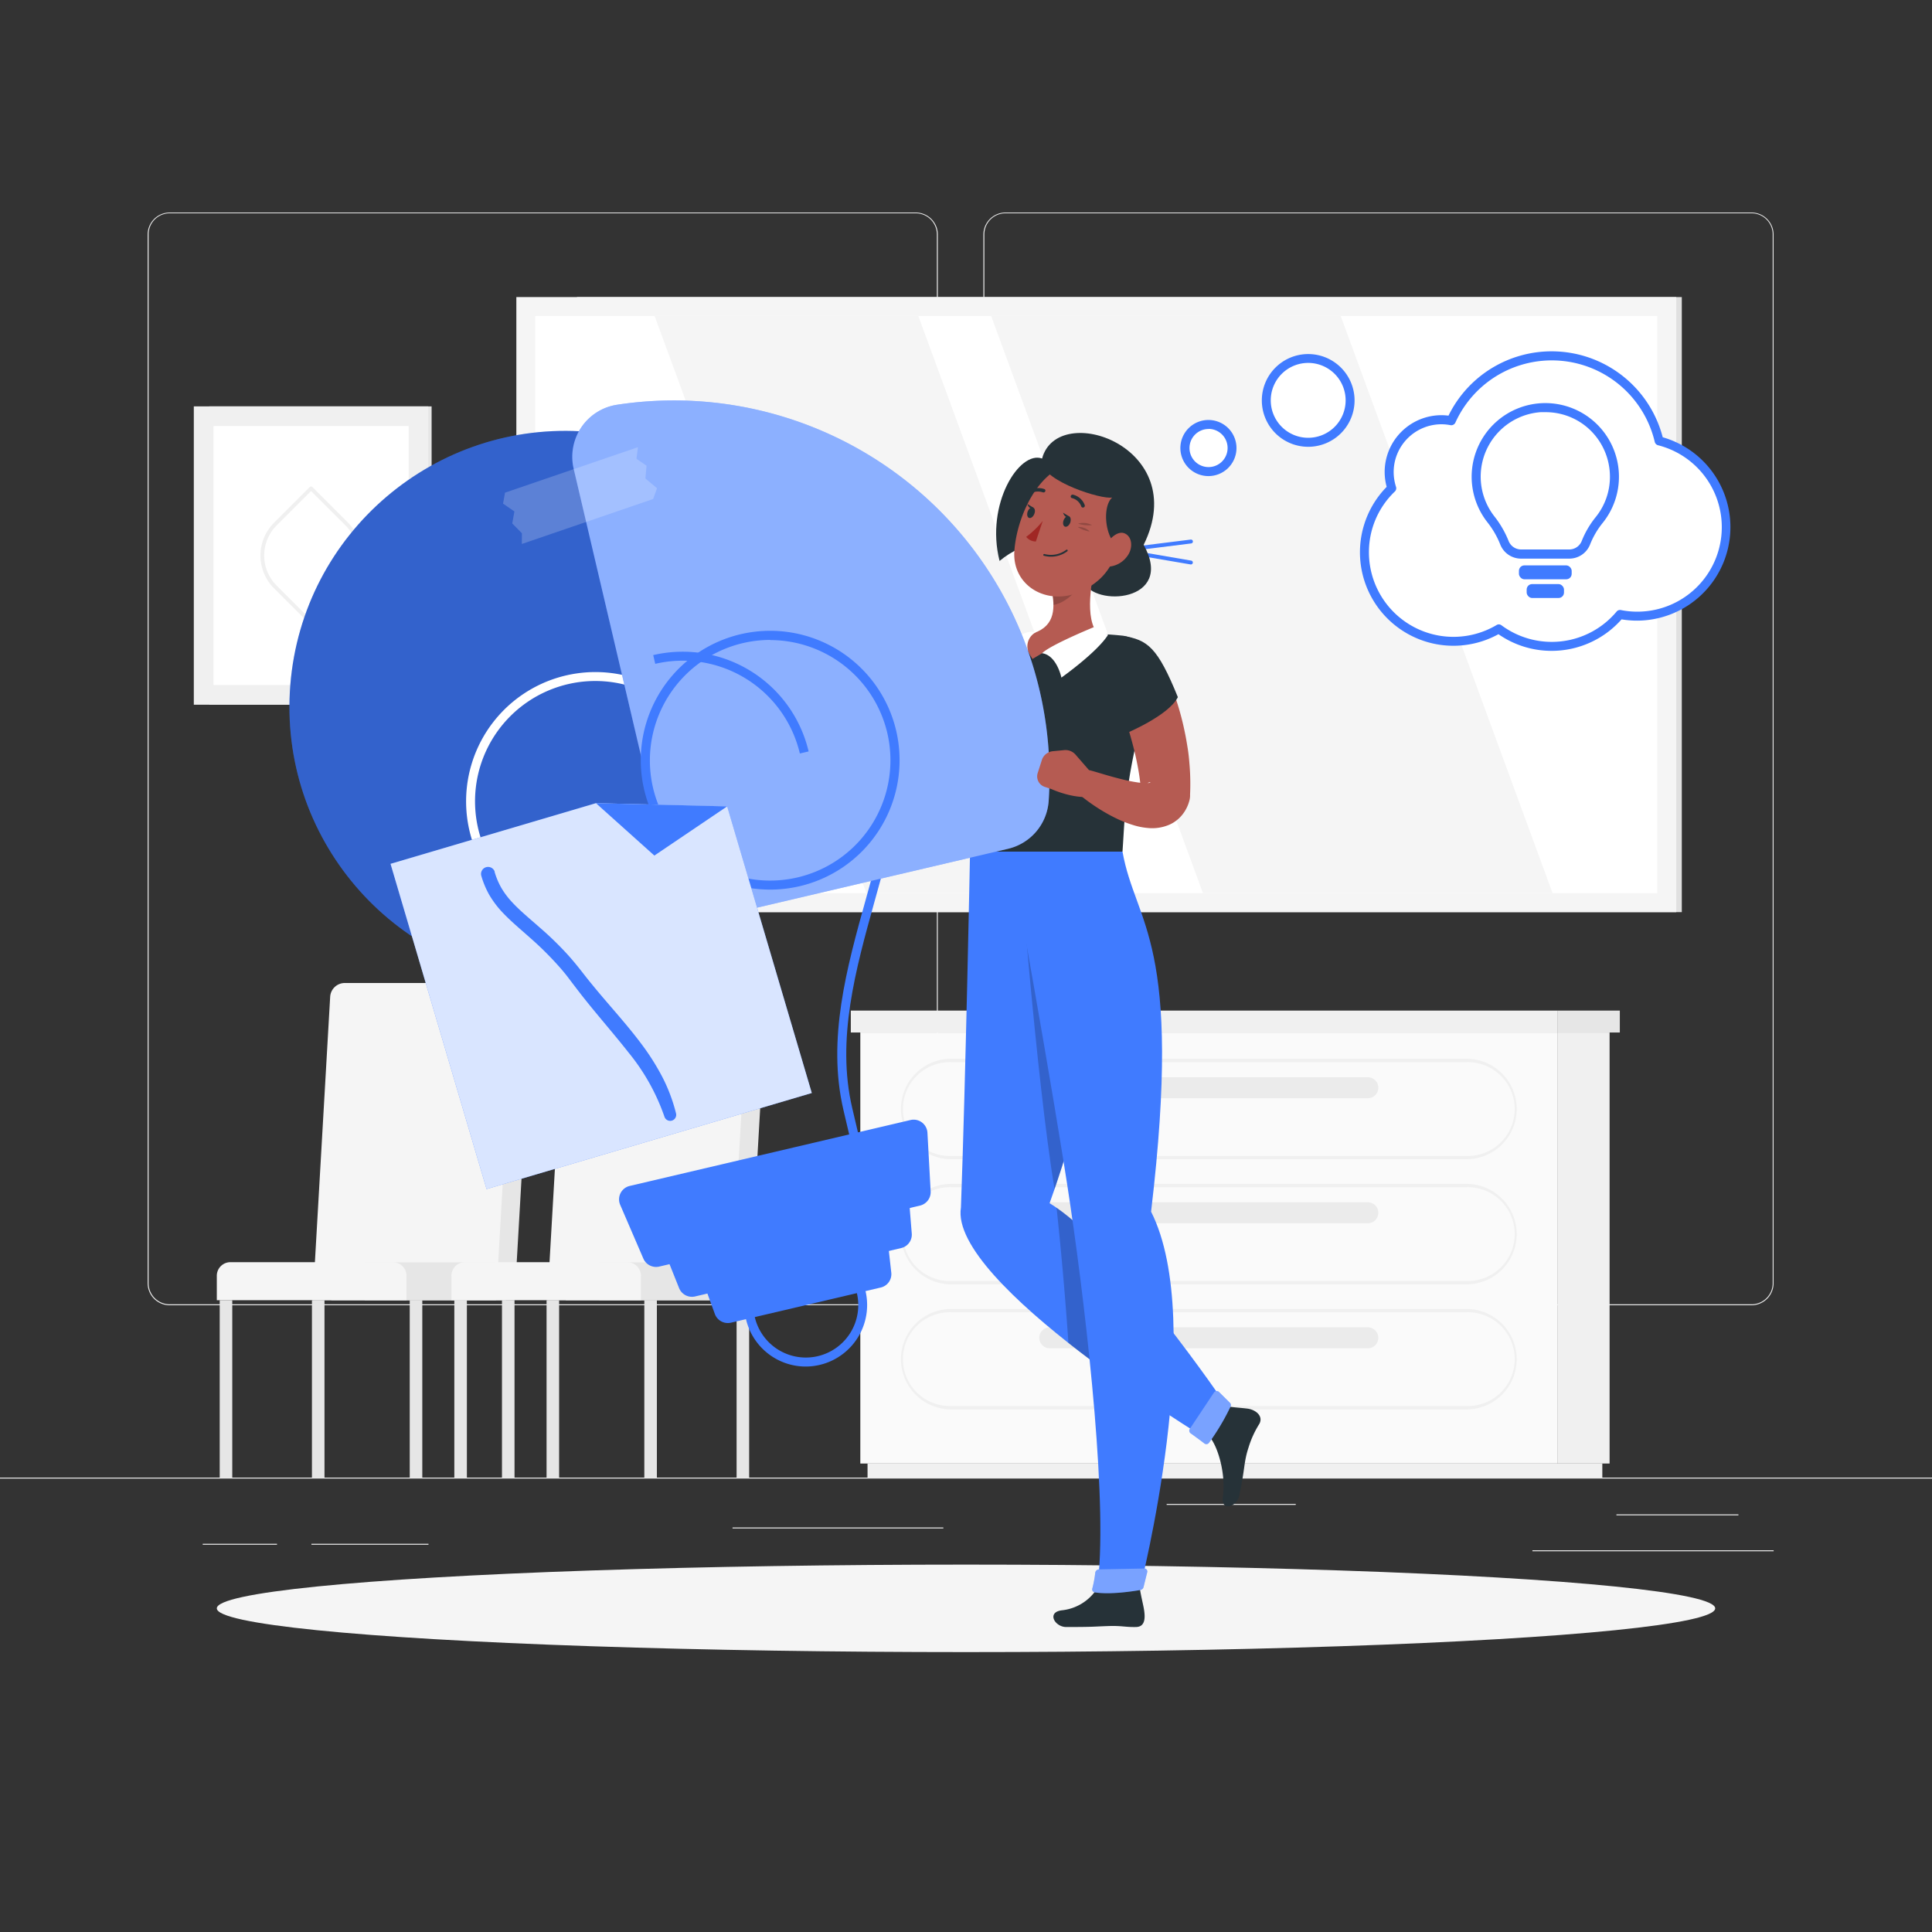 <svg xmlns="http://www.w3.org/2000/svg" viewBox="0 0 500 500"><rect x="0" y="0" width="500" height="500" fill="#333333" stroke="none"/><g id="freepik--background-complete--inject-115"><rect y="382.4" width="500" height="0.25" style="fill:#ebebeb"></rect><path d="M237,337.8H43.91a5.71,5.71,0,0,1-5.7-5.71V60.66A5.71,5.71,0,0,1,43.91,55H237a5.71,5.71,0,0,1,5.71,5.71V332.09A5.71,5.71,0,0,1,237,337.8ZM43.91,55.2a5.46,5.46,0,0,0-5.45,5.46V332.09a5.46,5.46,0,0,0,5.45,5.46H237a5.47,5.47,0,0,0,5.46-5.46V60.66A5.47,5.47,0,0,0,237,55.2Z" style="fill:#ebebeb"></path><path d="M453.31,337.8H260.21a5.72,5.72,0,0,1-5.71-5.71V60.66A5.72,5.72,0,0,1,260.21,55h193.1A5.71,5.71,0,0,1,459,60.66V332.09A5.71,5.71,0,0,1,453.31,337.8ZM260.21,55.2a5.47,5.47,0,0,0-5.46,5.46V332.09a5.47,5.47,0,0,0,5.46,5.46h193.1a5.47,5.47,0,0,0,5.46-5.46V60.66a5.47,5.47,0,0,0-5.46-5.46Z" style="fill:#ebebeb"></path><rect x="418.33" y="391.92" width="31.57" height="0.25" style="fill:#ebebeb"></rect><rect x="301.93" y="389.21" width="33.41" height="0.25" style="fill:#ebebeb"></rect><rect x="396.59" y="401.21" width="62.43" height="0.25" style="fill:#ebebeb"></rect><rect x="52.46" y="399.53" width="19.23" height="0.25" style="fill:#ebebeb"></rect><rect x="80.6" y="399.53" width="30.29" height="0.25" style="fill:#ebebeb"></rect><rect x="189.58" y="395.31" width="54.56" height="0.25" style="fill:#ebebeb"></rect><rect x="149.32" y="76.89" width="285.92" height="159.18" transform="translate(584.57 312.95) rotate(180)" style="fill:#e0e0e0"></rect><rect x="133.62" y="76.89" width="300.18" height="159.18" transform="translate(567.43 312.95) rotate(180)" style="fill:#f5f5f5"></rect><rect x="209.03" y="11.29" width="149.37" height="290.37" transform="translate(440.19 -127.24) rotate(90)" style="fill:#fff"></rect><polygon points="311.33 231.16 256.51 81.79 346.98 81.79 401.81 231.16 311.33 231.16" style="fill:#f5f5f5"></polygon><polygon points="224.24 231.16 169.42 81.79 237.67 81.79 292.49 231.16 224.24 231.16" style="fill:#f5f5f5"></polygon><rect x="54.18" y="105.17" width="57.53" height="77.21" transform="translate(165.88 287.55) rotate(180)" style="fill:#e6e6e6"></rect><rect x="50.17" y="105.17" width="60.67" height="77.21" transform="translate(161 287.55) rotate(180)" style="fill:#f0f0f0"></rect><rect x="46.98" y="118.52" width="67.04" height="50.5" transform="translate(224.28 63.27) rotate(90)" style="fill:#fff"></rect><path d="M80.85,161.5l9.27-9.27a12,12,0,0,0,0-16.91l-9.27-9.27a.49.49,0,0,0-.69,0l-9.27,9.27a12,12,0,0,0,0,16.91l9.27,9.27A.49.49,0,0,0,80.85,161.5Zm-.35-34.42L89.43,136a11,11,0,0,1,0,15.53l-8.93,8.93-8.92-8.93a11,11,0,0,1,0-15.53Z" style="fill:#f0f0f0"></path><rect x="403.03" y="267.21" width="13.53" height="111.55" transform="translate(819.59 645.97) rotate(180)" style="fill:#f0f0f0"></rect><rect x="224.53" y="378.76" width="190.16" height="3.64" transform="translate(639.21 761.16) rotate(180)" style="fill:#f0f0f0"></rect><rect x="222.65" y="267.21" width="180.38" height="111.55" style="fill:#fafafa"></rect><path d="M379.52,332.39H246.17a13,13,0,1,1,0-26H379.52a13,13,0,1,1,0,26ZM246.17,307.25a12.14,12.14,0,1,0,0,24.27H379.52a12.14,12.14,0,1,0,0-24.27Z" style="fill:#f0f0f0"></path><path d="M379.52,364.76H246.17a13,13,0,1,1,0-26H379.52a13,13,0,0,1,0,26ZM246.17,339.61a12.14,12.14,0,1,0,0,24.27H379.52a12.14,12.14,0,1,0,0-24.27Z" style="fill:#f0f0f0"></path><path d="M271.68,316.58H354a2.72,2.72,0,0,0,2.71-2.71h0a2.72,2.72,0,0,0-2.71-2.72H271.68a2.72,2.72,0,0,0-2.72,2.72h0A2.72,2.72,0,0,0,271.68,316.58Z" style="fill:#ebebeb"></path><path d="M379.52,300H246.17a13,13,0,1,1,0-26H379.52a13,13,0,0,1,0,26ZM246.17,274.89a12.14,12.14,0,1,0,0,24.27H379.52a12.14,12.14,0,1,0,0-24.27Z" style="fill:#f0f0f0"></path><path d="M271.68,284.22H354a2.72,2.72,0,0,0,2.71-2.72h0a2.72,2.72,0,0,0-2.71-2.71H271.68A2.72,2.72,0,0,0,269,281.5h0A2.72,2.72,0,0,0,271.68,284.22Z" style="fill:#ebebeb"></path><path d="M271.68,348.94H354a2.72,2.72,0,0,0,2.71-2.71h0a2.73,2.73,0,0,0-2.71-2.72H271.68a2.73,2.73,0,0,0-2.72,2.72h0A2.72,2.72,0,0,0,271.68,348.94Z" style="fill:#ebebeb"></path><rect x="220.18" y="261.54" width="182.85" height="5.67" transform="translate(623.22 528.75) rotate(180)" style="fill:#f0f0f0"></rect><rect x="403.03" y="261.54" width="16.18" height="5.67" style="fill:#e6e6e6"></rect><path d="M85.72,336.48h47.44l4.52-78.56a3.29,3.29,0,0,0-3.32-3.52H94a3.79,3.79,0,0,0-3.73,3.52Z" style="fill:#e6e6e6"></path><path d="M80.93,336.48h47.44l4.52-78.56a3.29,3.29,0,0,0-3.32-3.52H89.18a3.79,3.79,0,0,0-3.73,3.52Z" style="fill:#f5f5f5"></path><path d="M94.4,326.68h36.55a0,0,0,0,1,0,0v9.8a0,0,0,0,1,0,0h-33A3.52,3.52,0,0,1,94.4,333v-6.27A0,0,0,0,1,94.4,326.68Z" transform="translate(225.34 663.17) rotate(180)" style="fill:#e6e6e6"></path><path d="M56.11,326.68H105.2a0,0,0,0,1,0,0V333a3.52,3.52,0,0,1-3.52,3.52h-42A3.52,3.52,0,0,1,56.11,333v-6.27a0,0,0,0,1,0,0Z" transform="translate(161.31 663.17) rotate(180)" style="fill:#f5f5f5"></path><rect x="129.91" y="336.48" width="3.25" height="45.91" transform="translate(263.07 718.88) rotate(180)" style="fill:#e6e6e6"></rect><rect x="106.03" y="336.48" width="3.25" height="45.91" transform="translate(215.32 718.88) rotate(180)" style="fill:#e6e6e6"></rect><rect x="80.73" y="336.48" width="3.25" height="45.91" transform="translate(164.71 718.88) rotate(180)" style="fill:#e6e6e6"></rect><rect x="56.86" y="336.48" width="3.25" height="45.91" transform="translate(116.97 718.88) rotate(180)" style="fill:#e6e6e6"></rect><path d="M146.44,336.48h47.44l4.52-78.56a3.29,3.29,0,0,0-3.32-3.52H154.69a3.79,3.79,0,0,0-3.73,3.52Z" style="fill:#e6e6e6"></path><path d="M141.65,336.48h47.44l4.52-78.56a3.28,3.28,0,0,0-3.32-3.52H149.9a3.78,3.78,0,0,0-3.72,3.52Z" style="fill:#f5f5f5"></path><path d="M155.12,326.68h36.55a0,0,0,0,1,0,0v9.8a0,0,0,0,1,0,0h-33a3.52,3.52,0,0,1-3.52-3.52v-6.27A0,0,0,0,1,155.12,326.68Z" transform="translate(346.78 663.17) rotate(180)" style="fill:#e6e6e6"></path><path d="M116.83,326.68h49.09a0,0,0,0,1,0,0V333a3.52,3.52,0,0,1-3.52,3.52h-42a3.52,3.52,0,0,1-3.52-3.52v-6.27A0,0,0,0,1,116.83,326.68Z" transform="translate(282.75 663.17) rotate(180)" style="fill:#f5f5f5"></path><rect x="190.63" y="336.48" width="3.25" height="45.91" transform="translate(384.51 718.88) rotate(180)" style="fill:#e6e6e6"></rect><rect x="166.76" y="336.48" width="3.25" height="45.91" transform="translate(336.76 718.88) rotate(180)" style="fill:#e6e6e6"></rect><rect x="141.45" y="336.48" width="3.25" height="45.91" transform="translate(286.15 718.88) rotate(180)" style="fill:#e6e6e6"></rect><rect x="117.58" y="336.48" width="3.25" height="45.91" transform="translate(238.41 718.88) rotate(180)" style="fill:#e6e6e6"></rect></g><g id="freepik--Shadow--inject-115"><ellipse id="freepik--path--inject-115" cx="250" cy="416.24" rx="193.89" ry="11.32" style="fill:#f5f5f5"></ellipse></g><g id="freepik--Character--inject-115"><path d="M291.29,142.75a.5.5,0,0,1-.06-1l16.93-2.11a.5.5,0,0,1,.12,1l-16.92,2.11Z" style="fill:#407BFF"></path><path d="M308.16,146.07h-.08l-16.81-2.87a.5.5,0,1,1,.17-1l16.81,2.88a.5.5,0,0,1-.09,1Z" style="fill:#407BFF"></path><path d="M269.69,118.67c-5.83-2.17-14.75,11.75-11,26.5,6.39-5.34,15.24-6.51,18.54-4.34,4.78,3.15.74,3,3.21,9.67s23.82,5.39,15.54-9.5C308.51,115.61,273.72,103.61,269.69,118.67Z" style="fill:#263238"></path><path d="M228.83,173.55l2.24,1.91a3.39,3.39,0,0,1,1.19,2.9l-.45,5.16a6.36,6.36,0,0,1-3.12,4.95l-1.11.65c-3.93-2.91-6-9-6-9l-.79-1.66a2.86,2.86,0,0,1,1.26-3.85l3.27-1.61A3.28,3.28,0,0,1,228.83,173.55Z" style="fill:#b55b52"></path><path d="M263.45,181c-.31.79-.54,1.34-.81,2s-.55,1.21-.82,1.8c-.56,1.19-1.17,2.34-1.78,3.49a74.86,74.86,0,0,1-4.1,6.66c-.74,1.08-1.52,2.14-2.31,3.19s-1.64,2.06-2.53,3.06a58.53,58.53,0,0,1-5.66,5.7l-.27.25a4.78,4.78,0,0,1-.78.58,9.84,9.84,0,0,1-3.8,1.29,9.07,9.07,0,0,1-4.27-.51,11.28,11.28,0,0,1-4.68-3.5,17.87,17.87,0,0,1-2.16-3.38,30.63,30.63,0,0,1-1.37-3.19,44.9,44.9,0,0,1-1.71-6.17,46.72,46.72,0,0,1-.85-6.2,3.51,3.51,0,0,1,6.6-1.89l.1.18c.85,1.59,1.71,3.32,2.59,4.92s1.78,3.18,2.72,4.59a23,23,0,0,0,1.4,1.93,8.43,8.43,0,0,0,1.29,1.31c.33.27.61.2,0-.14a2.92,2.92,0,0,0-1.41-.23,3.4,3.4,0,0,0-1.09.28l-1.06.82c1.4-1.6,2.77-3.23,4-5s2.49-3.57,3.63-5.46,2.25-3.79,3.28-5.75c.51-1,1-2,1.5-2.95l.7-1.47.63-1.34.16-.35A7,7,0,0,1,263.45,181Z" style="fill:#b55b52"></path><path d="M320.68,387.18c1.55-7,1.16-8.66,2.42-12.5a25.2,25.2,0,0,1,2.82-6.19c1.1-2.05-1-3.68-3.08-3.94-1.63-.21-3.35-.28-5.35-.6L313.17,372c2.28,2.9,4.1,10,3.3,15.38C315.9,391.27,320.06,390,320.68,387.18Z" style="fill:#263238"></path><path d="M251.05,220.4s-1.15,59.27-2.36,92.11c-3.18,19.44,63.65,59.9,63.65,59.9,1.43.68,5.21-6.73,5.15-8.46,0,0-28.73-42.33-45.86-52.55,18.95-52.45,13.8-91,13.8-91Z" style="fill:#407BFF"></path><path d="M285.43,220.4H263.74s4.34,57.94,9.17,87.36C290.34,257.18,285.43,220.4,285.43,220.4Z" style="opacity:0.2"></path><path d="M298.84,338.81c-8.23-10.27-17.75-21-25.4-26.24,1.09,10.16,2.21,22.42,3.07,35,7.19,5.69,14.65,11,20.89,15.21A173,173,0,0,0,298.84,338.81Z" style="opacity:0.2"></path><path d="M308.14,370.94c.88.63,2.42,1.75,3.54,2.62a.85.85,0,0,0,1.19-.14,59.3,59.3,0,0,0,5.59-9.39.85.85,0,0,0-.17-1l-2.8-2.78a.85.85,0,0,0-1.31.13l-6.24,9.38A.84.84,0,0,0,308.14,370.94Z" style="fill:#407BFF"></path><path d="M308.14,370.94c.88.63,2.42,1.75,3.54,2.62a.85.85,0,0,0,1.19-.14,59.3,59.3,0,0,0,5.59-9.39.85.85,0,0,0-.17-1l-2.8-2.78a.85.85,0,0,0-1.31.13l-6.24,9.38A.84.84,0,0,0,308.14,370.94Z" style="fill:#fff;opacity:0.3"></path><path d="M275.93,421.07c7.31,0,6.79-.11,10.91-.25,3.53-.12,4.33.31,7.16.25,2.36-.05,2.48-2.31,2-4.91-.24-1.3-.66-2.9-1-5h-11.1a12.36,12.36,0,0,1-9.13,5.59C270.8,417.27,273,421.07,275.93,421.07Z" style="fill:#263238"></path><path d="M261.36,220.4s11.48,63.2,15.69,91.85c4.41,30.08,9.86,78.91,6.86,98.9,1.62,1,7.64,1.05,11.1,0,0,0,17.55-68.61,2.89-97.57,8.34-70.4-4-74.07-7.4-93.18Z" style="fill:#407BFF"></path><path d="M283.45,407a28.14,28.14,0,0,1-.76,4.1.77.77,0,0,0,.63,1c4,.65,10-.29,11.87-.62a1,1,0,0,0,.75-.71l.95-3.84a.77.77,0,0,0-.77-1l-11.76.23A1,1,0,0,0,283.45,407Z" style="fill:#407BFF"></path><path d="M283.45,407a28.14,28.14,0,0,1-.76,4.1.77.77,0,0,0,.63,1c4,.65,10-.29,11.87-.62a1,1,0,0,0,.75-.71l.95-3.84a.77.77,0,0,0-.77-1l-11.76.23A1,1,0,0,0,283.45,407Z" style="fill:#fff;opacity:0.3"></path><path d="M260.35,165c-7.28,1.37-8.82,4.35-14.18,15.41,1.62,7.27,10.32,13.66,10.32,13.66S272.36,174.45,260.35,165Z" style="fill:#263238"></path><path d="M248.81,178.82c-.12,3.88.26,8.57,1.13,17.8.59,7.82-1.36,22.69,1.11,23.78H290.5c.79-11.2.5-18.91,7.59-43.92a9.2,9.2,0,0,0-7.87-12c-1.57-.16-3.22-.29-4.93-.37a124.37,124.37,0,0,0-17.91,0c-1.95.17-4,.42-5.9.69A14.85,14.85,0,0,0,248.81,178.82Z" style="fill:#263238"></path><path d="M284,144c-1.56,5.77-3.48,16.33.27,20.18,0,0-5.46-.82-17.05,6.35-3.36-4.82-.87-6.35-.87-6.35,6.55-1.54,6.74-6.31,5.95-10.79Z" style="fill:#b55b52"></path><path d="M269.69,169.05c3.82.55,5,6.31,5,6.31s9.17-6.48,12.07-11.06a36.91,36.91,0,0,1-3.35-2.13S271.92,166.85,269.69,169.05Z" style="fill:#fff"></path><path d="M266.06,168.44s-3,.65-4.55,4.87c-.87-8.41,3.12-9.18,3.12-9.18a4.84,4.84,0,0,1,3.45-.5A4.1,4.1,0,0,0,266.06,168.44Z" style="fill:#fff"></path><path d="M279.27,147.81l-6.93,5.55a18.14,18.14,0,0,1,.32,3.18c2.48-.36,6.06-3,6.51-5.62A8.84,8.84,0,0,0,279.27,147.81Z" style="opacity:0.2"></path><path d="M291.74,136.31c-3.39,8.84-4.64,12.65-10.67,16.08-9.07,5.16-19.23-.31-18.55-9.84.61-8.57,6.07-21.58,16.06-22.87A12.12,12.12,0,0,1,291.74,136.31Z" style="fill:#b55b52"></path><path d="M269.69,119.89c.72,4.75,15.36,9.43,18.14,8.86-3.5,3.11-1.11,16.86,6.33,12.64C296.11,125.33,286.73,111.06,269.69,119.89Z" style="fill:#263238"></path><path d="M279,135.52a4.81,4.81,0,0,1,3.62.39A9.22,9.22,0,0,1,279,135.52Z" style="opacity:0.2"></path><path d="M278.93,136.39a3.91,3.91,0,0,1,3.08,1.16A7.65,7.65,0,0,1,278.93,136.39Z" style="opacity:0.2"></path><path d="M277,135.18c-.25.75-.85,1.26-1.34,1.13s-.68-.84-.43-1.59.86-1.27,1.35-1.14S277.22,134.42,277,135.18Z" style="fill:#263238"></path><path d="M267.71,132.91c-.25.76-.85,1.26-1.34,1.14s-.68-.85-.43-1.6.86-1.26,1.35-1.13S268,132.16,267.71,132.91Z" style="fill:#263238"></path><path d="M267.49,131.41l-1.62-1S266.31,132.08,267.49,131.41Z" style="fill:#263238"></path><path d="M269.86,134.82a23.67,23.67,0,0,1-4.28,4.12,3.2,3.2,0,0,0,2.5,1.2Z" style="fill:#a02724"></path><path d="M271.45,144.05a8.93,8.93,0,0,1-1.29-.22.21.21,0,0,1-.15-.28.25.25,0,0,1,.29-.17,6.59,6.59,0,0,0,5.62-1.07.23.23,0,0,1,.33,0,.24.24,0,0,1,0,.33A7,7,0,0,1,271.45,144.05Z" style="fill:#263238"></path><path d="M291.78,143.87a6.49,6.49,0,0,1-4.49,2.74c-2.23.19-2.73-2.42-1.6-4.74,1-2.09,3.42-4.7,5.41-3.81S293.23,141.91,291.78,143.87Z" style="fill:#b55b52"></path><path d="M280.1,131.33a.46.46,0,0,1-.26-.25,3.43,3.43,0,0,0-2.39-2.17.41.41,0,0,1-.34-.52.5.5,0,0,1,.57-.37,4.28,4.28,0,0,1,3.05,2.71.47.47,0,0,1-.29.59A.5.5,0,0,1,280.1,131.33Z" style="fill:#263238"></path><path d="M266.11,127.91a.4.4,0,0,1-.27-.19.45.45,0,0,1,.17-.62,4.91,4.91,0,0,1,4.29-.52.43.43,0,0,1,.2.6.5.5,0,0,1-.63.23,3.93,3.93,0,0,0-3.39.44A.49.49,0,0,1,266.11,127.91Z" style="fill:#263238"></path><path d="M276.74,133.68l-1.62-1S275.56,134.34,276.74,133.68Z" style="fill:#263238"></path><path d="M301.88,174.68c.35.77.59,1.32.86,1.95s.49,1.23.73,1.85c.47,1.22.87,2.46,1.27,3.7a72.57,72.57,0,0,1,1.94,7.58c.27,1.28.48,2.58.69,3.87s.35,2.62.45,3.94a59.75,59.75,0,0,1,.17,8V206a5.16,5.16,0,0,1-.13,1,9.84,9.84,0,0,1-1.71,3.63,8.94,8.94,0,0,1-3.34,2.72,11.21,11.21,0,0,1-5.76.93,17.47,17.47,0,0,1-3.93-.8,30.11,30.11,0,0,1-3.25-1.22,44.25,44.25,0,0,1-5.62-3.06,47.71,47.71,0,0,1-5.06-3.7,3.51,3.51,0,0,1,3.23-6.06l.2.06c1.74.49,3.58,1.07,5.34,1.55s3.52.93,5.19,1.23c.83.15,1.63.28,2.36.34a9,9,0,0,0,1.84,0c.42,0,.56-.3-.1-.09a2.65,2.65,0,0,0-1.14.85,3.15,3.15,0,0,0-.56,1l-.15,1.33c-.17-2.12-.4-4.24-.78-6.38s-.84-4.27-1.4-6.4-1.17-4.25-1.87-6.35c-.34-1-.71-2.1-1.08-3.13l-.56-1.53-.53-1.38-.14-.36a7,7,0,0,1,12.85-5.4Z" style="fill:#b55b52"></path><path d="M290.58,164.57c6.43,1,9,2.94,14.25,15.85-2.38,4.81-13.54,9.42-13.54,9.42S282.55,174,290.58,164.57Z" style="fill:#263238"></path><path d="M220,294.58l-1.71-7.28c-4.3-18.35.86-36.89,5.85-54.81,4.34-15.56,8.43-30.25,5.47-42.84l2.27-.53c3.09,13.17-1.08,28.14-5.5,44-4.91,17.64-10,35.88-5.82,53.65l1.71,7.28Z" style="fill:#407BFF"></path><circle cx="146.34" cy="182.95" r="71.43" transform="translate(-47.69 314.24) rotate(-85.43)" style="fill:#407BFF"></circle><circle cx="146.34" cy="182.95" r="71.43" transform="translate(-47.69 314.24) rotate(-85.43)" style="opacity:0.2"></circle><path d="M154.08,240.85a33.46,33.46,0,1,1,32.58-41.11h0a33.49,33.49,0,0,1-32.58,41.11Zm0-64.61a31.14,31.14,0,1,0,30.31,24h0A31.19,31.19,0,0,0,154.08,176.24Z" style="fill:#fff"></path><path d="M148.47,121.34l24.62,104.93a13.63,13.63,0,0,0,16.38,10.15l71.44-16.76a13.68,13.68,0,0,0,10.49-12.43A97.23,97.23,0,0,0,159.62,104.76,13.63,13.63,0,0,0,148.47,121.34Z" style="fill:#407BFF"></path><path d="M148.47,121.34l24.62,104.93a13.63,13.63,0,0,0,16.38,10.15l71.44-16.76a13.68,13.68,0,0,0,10.49-12.43A97.23,97.23,0,0,0,159.62,104.76,13.63,13.63,0,0,0,148.47,121.34Z" style="fill:#fff;opacity:0.4"></path><path d="M238.11,312,170.6,327.79a3.59,3.59,0,0,1-4.1-2.07l-6-13.92a3.57,3.57,0,0,1,2.47-4.88l72.67-17.06a3.58,3.58,0,0,1,4.38,3.29l.83,15.13A3.59,3.59,0,0,1,238.11,312Z" style="fill:#407BFF"></path><path d="M233.21,323l-53.33,12.52a3.58,3.58,0,0,1-4.13-2.16l-4.83-12.08a3.57,3.57,0,0,1,2.5-4.8L230.53,303a3.56,3.56,0,0,1,4.37,3.18l1.06,13A3.57,3.57,0,0,1,233.21,323Z" style="fill:#407BFF"></path><path d="M227.93,333.21l-38.76,9.1a3.58,3.58,0,0,1-4.17-2.26l-3.82-10.5a3.56,3.56,0,0,1,2.54-4.69l41.33-9.7a3.57,3.57,0,0,1,4.37,3.08l1.24,11.1A3.55,3.55,0,0,1,227.93,333.21Z" style="fill:#407BFF"></path><path d="M207,195a31.17,31.17,0,0,0-37.42-23.2l-.53-2.26a33.49,33.49,0,0,1,40.22,24.93Z" style="fill:#407BFF"></path><polygon points="165.1 115.73 130.7 127.5 130.19 130.34 133.13 132.36 132.57 135.46 135.07 138.01 135.05 140.78 169.04 129.14 170.04 126.35 167.03 123.83 167.33 120.53 164.72 118.74 165.1 115.73" style="fill:#fff;opacity:0.2"></polygon><path d="M199.28,230.23a33.49,33.49,0,1,1,7.71-.89A33.8,33.8,0,0,1,199.28,230.23Zm.12-64.62A31.2,31.2,0,0,0,169,203.87a31.13,31.13,0,1,0,60.62-14.22h0a31.17,31.17,0,0,0-30.25-24Z" style="fill:#407BFF"></path><polygon points="188.19 208.69 210.09 282.87 125.92 307.73 101.07 223.56 154.23 207.86 188.19 208.69" style="fill:#407BFF"></polygon><polygon points="188.19 208.69 210.09 282.87 125.92 307.73 101.07 223.56 154.23 207.86 188.19 208.69" style="fill:#fff;opacity:0.8"></polygon><polygon points="188.19 208.69 169.35 221.42 154.23 207.86 188.19 208.69" style="fill:#407BFF"></polygon><path d="M128,225.63a19.18,19.18,0,0,0,1.74,4.14,21,21,0,0,0,2.72,3.64c2.09,2.28,4.64,4.34,7.13,6.55a84.29,84.29,0,0,1,7.23,7c1.14,1.25,2.22,2.55,3.27,3.88s2,2.58,3.06,3.85c4.11,5.07,8.62,9.87,12.67,15.25a61.78,61.78,0,0,1,5.48,8.57,43.3,43.3,0,0,1,3.64,9.57,1.55,1.55,0,0,1-3,.87h0a54.19,54.19,0,0,0-9.3-16.59c-4-5.09-8.37-10-12.48-15.28-1-1.29-2.05-2.67-3-3.93s-2-2.5-3.09-3.69a83.29,83.29,0,0,0-6.9-6.77c-2.43-2.18-5-4.27-7.4-6.85a25.19,25.19,0,0,1-3.17-4.29,22.84,22.84,0,0,1-2.07-5,1.82,1.82,0,0,1,3.49-1Z" style="fill:#407BFF"></path><path d="M208.52,353.66A15.89,15.89,0,1,1,224,334.13h0a15.93,15.93,0,0,1-15.5,19.53Zm.06-29.47a13.92,13.92,0,0,0-3.13.36,13.57,13.57,0,1,0,16.31,10.11h0a13.58,13.58,0,0,0-13.18-10.47Z" style="fill:#407BFF"></path><path d="M272.49,194.41l2.93-.28a3.45,3.45,0,0,1,2.92,1.16l3.39,3.9a6.38,6.38,0,0,1,1.39,5.7l-.3,1.24c-4.83.8-10.64-1.89-10.64-1.89l-1.74-.58a2.85,2.85,0,0,1-1.89-3.58l1.11-3.47A3.31,3.31,0,0,1,272.49,194.41Z" style="fill:#b55b52"></path></g><g id="freepik--Thought--inject-115"><circle cx="338.56" cy="103.61" r="10.85" transform="translate(182.05 421.2) rotate(-80.78)" style="fill:#fff"></circle><path d="M338.56,115.63a12,12,0,1,1,12-12A12,12,0,0,1,338.56,115.63Zm0-21.71a9.69,9.69,0,1,0,9.69,9.69A9.7,9.7,0,0,0,338.56,93.92Z" style="fill:#407BFF"></path><circle cx="312.77" cy="115.95" r="6.09" style="fill:#fff"></circle><path d="M312.77,123.21A7.26,7.26,0,1,1,320,116,7.26,7.26,0,0,1,312.77,123.21Zm0-12.19A4.93,4.93,0,1,0,317.7,116,4.93,4.93,0,0,0,312.77,111Z" style="fill:#407BFF"></path><path d="M429.38,114.1a28.54,28.54,0,0,0-53.79-5.24,13.51,13.51,0,0,0-15.4,17.47,23,23,0,0,0,27.68,36.42A23,23,0,0,0,419.26,159a22.44,22.44,0,0,0,4.44.44,23,23,0,0,0,5.68-45.36Z" style="fill:#fff"></path><path d="M401.59,168.44a24,24,0,0,1-13.79-4.31A24.19,24.19,0,0,1,358.87,126a14.89,14.89,0,0,1-.52-3.86A14.71,14.71,0,0,1,373,107.45a14.91,14.91,0,0,1,1.87.12,29.71,29.71,0,0,1,55.44,5.59,24.2,24.2,0,0,1-6.65,47.46,24.53,24.53,0,0,1-4-.33A24.14,24.14,0,0,1,401.59,168.44Zm-13.72-6.85a1.14,1.14,0,0,1,.69.22,21.87,21.87,0,0,0,29.81-3.53,1.14,1.14,0,0,1,1.11-.4,21.57,21.57,0,0,0,4.22.42,21.87,21.87,0,0,0,5.4-43.07,1.18,1.18,0,0,1-.85-.86,27.38,27.38,0,0,0-51.6-5,1.17,1.17,0,0,1-1.28.66,12.51,12.51,0,0,0-2.33-.23,12.38,12.38,0,0,0-12.36,12.37,12.57,12.57,0,0,0,.61,3.83,1.17,1.17,0,0,1-.3,1.2,21.67,21.67,0,0,0-6.71,15.76,21.88,21.88,0,0,0,33,18.82A1.14,1.14,0,0,1,387.87,161.59Z" style="fill:#407BFF"></path><path d="M417.81,123.4a17.79,17.79,0,0,1-3.94,11.2,22.46,22.46,0,0,0-3.43,5.86,4.65,4.65,0,0,1-4.3,2.95h-12.5a4.64,4.64,0,0,1-4.3-2.94,24.25,24.25,0,0,0-3.48-6,17.75,17.75,0,0,1-3.79-12.15,17.89,17.89,0,0,1,35.74,1.11Z" style="fill:#fff"></path><path d="M406.14,144.57h-12.5a5.77,5.77,0,0,1-5.38-3.67,22.86,22.86,0,0,0-3.32-5.74,19.06,19.06,0,1,1,29.84.16,21.34,21.34,0,0,0-3.26,5.57A5.77,5.77,0,0,1,406.14,144.57Zm-6.2-37.9c-.41,0-.82,0-1.23,0a16.72,16.72,0,0,0-11.94,27,25.7,25.7,0,0,1,3.65,6.32,3.47,3.47,0,0,0,3.22,2.21h12.5a3.47,3.47,0,0,0,3.22-2.22,23.82,23.82,0,0,1,3.61-6.16,16.54,16.54,0,0,0,3.68-10.47,16.78,16.78,0,0,0-5.32-12.24A16.58,16.58,0,0,0,399.94,106.67Z" style="fill:#407BFF"></path><rect x="393.1" y="146.32" width="13.65" height="3.6" rx="1.41" style="fill:#407BFF"></rect><rect x="395.1" y="151.16" width="9.66" height="3.6" rx="1.41" style="fill:#407BFF"></rect></g></svg>